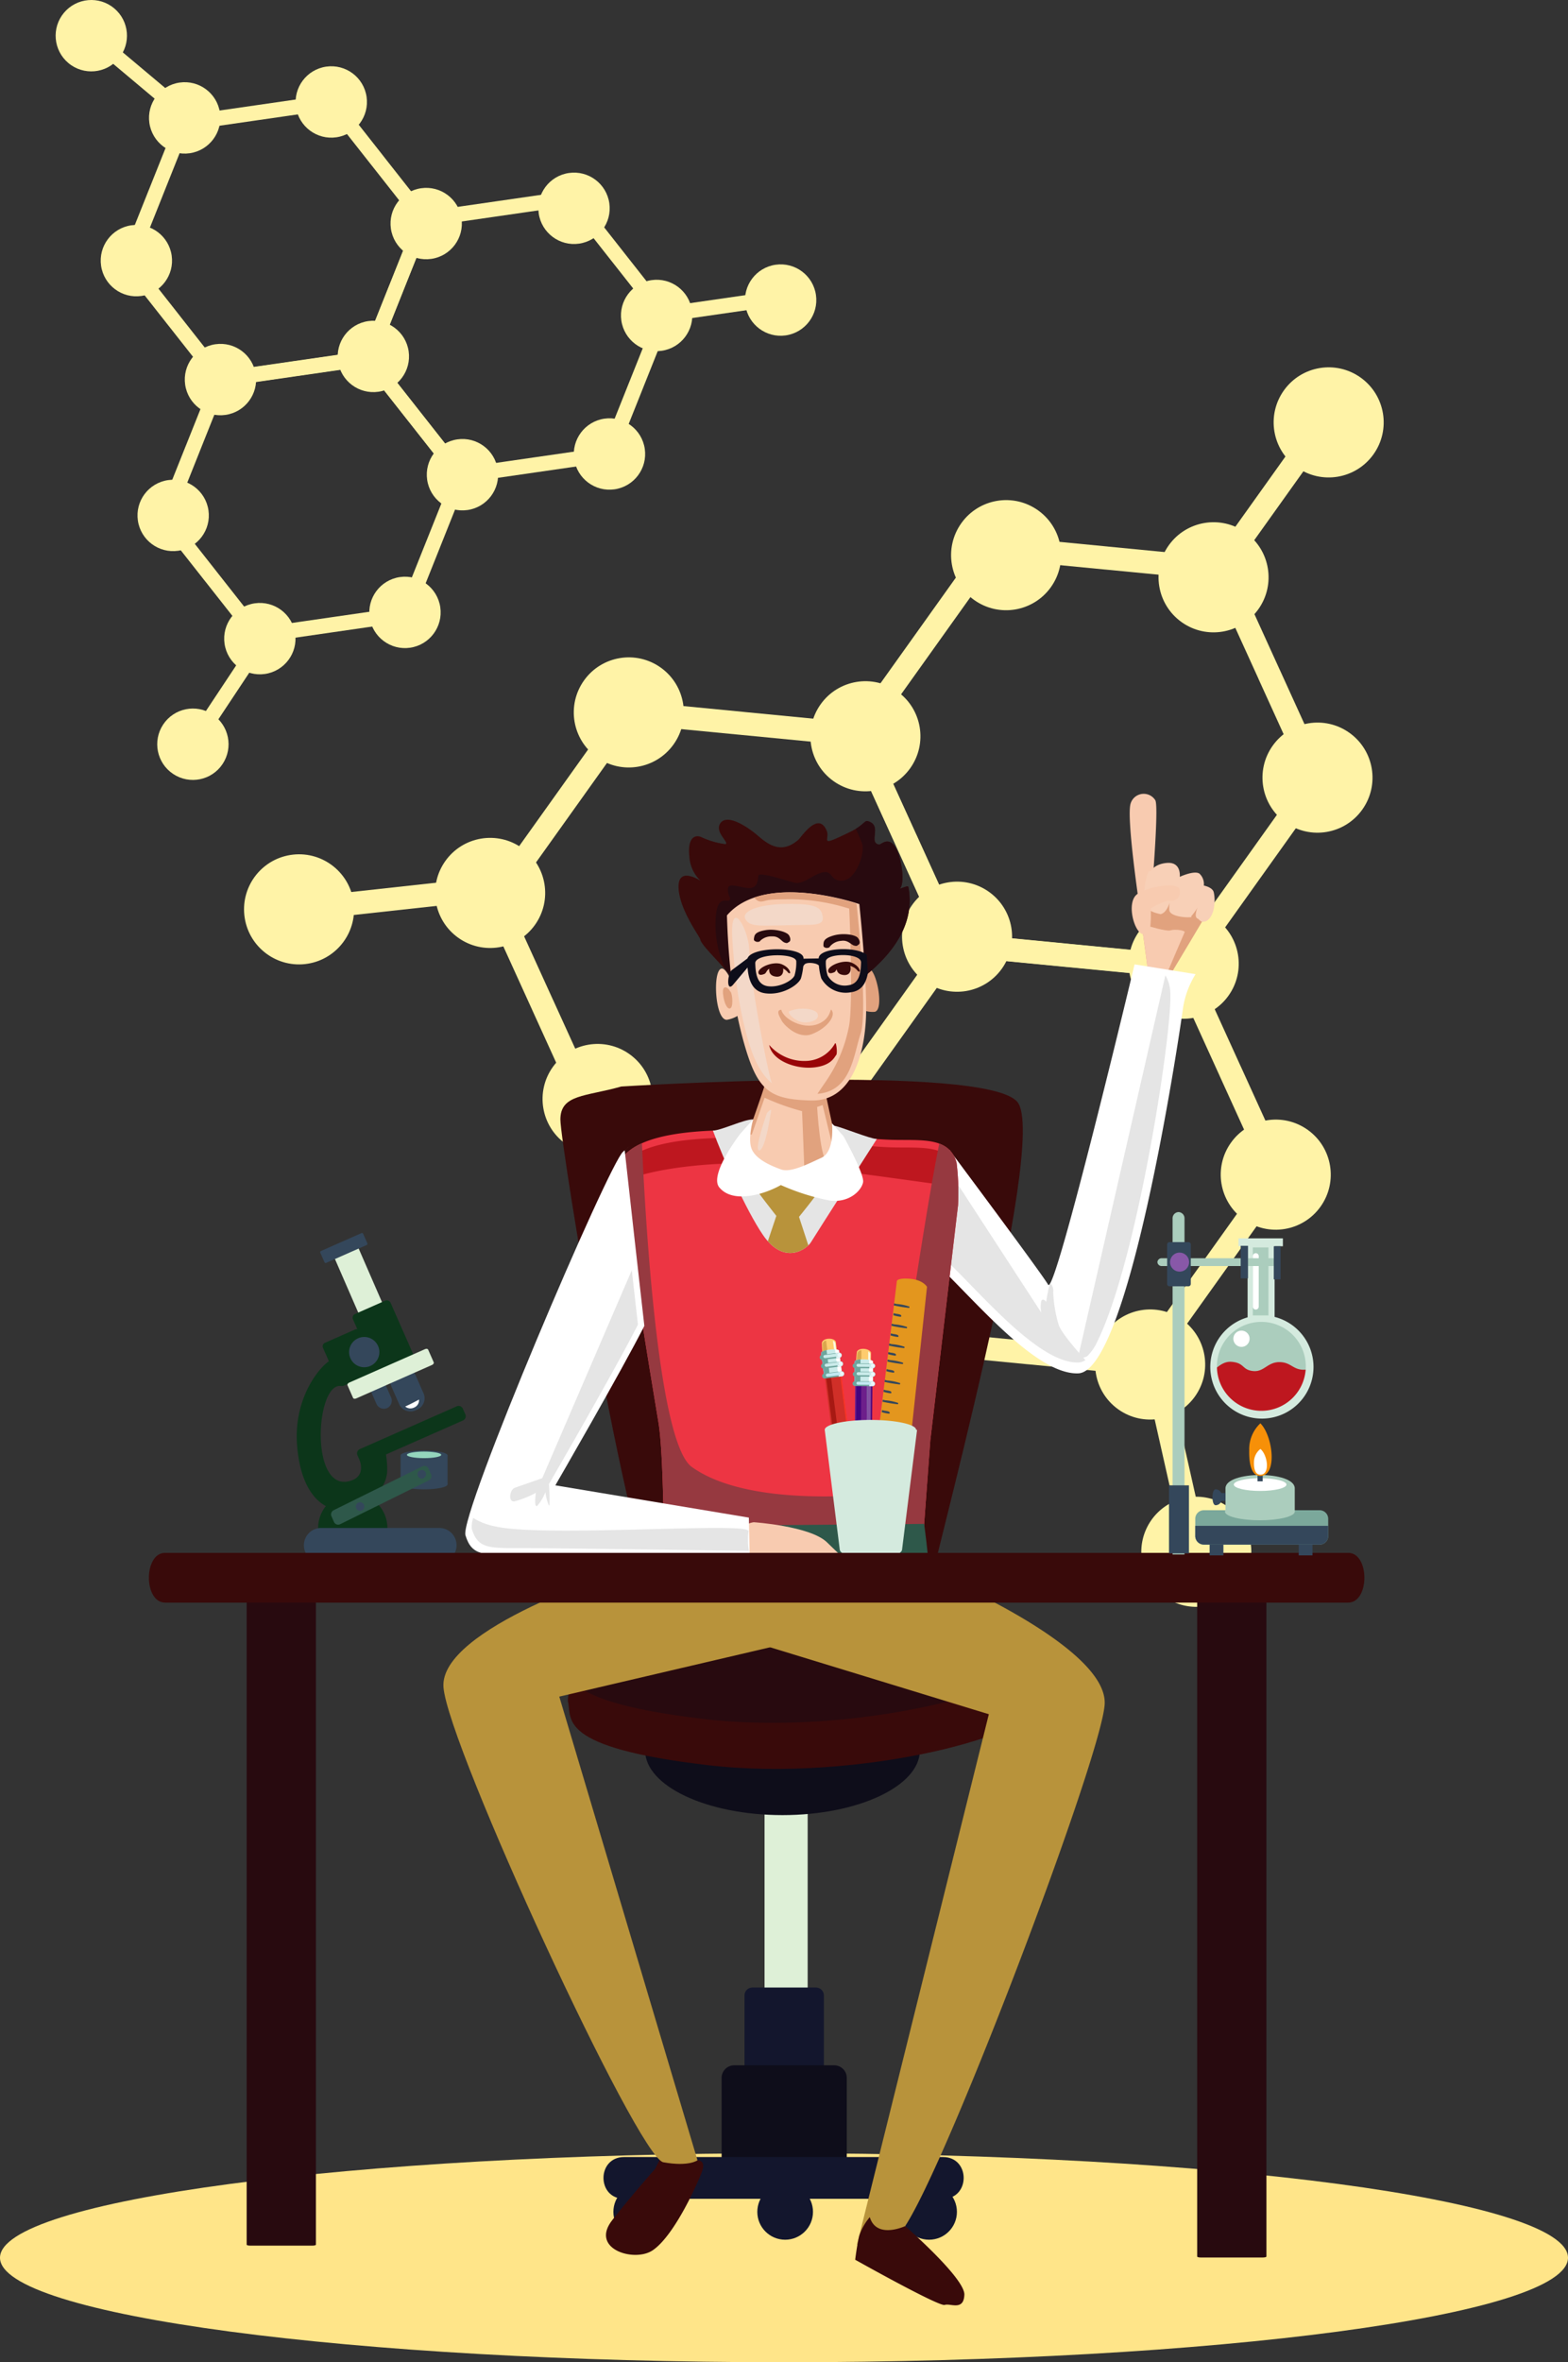 <svg xmlns="http://www.w3.org/2000/svg" viewBox="0 0 251.559 378.688"><rect x="0" y="0" width="251.559" height="378.688" fill="#333333" stroke="none"/><defs><style>.cls-1{fill:#ffe589;}.cls-1,.cls-10,.cls-11,.cls-12,.cls-14,.cls-15,.cls-17,.cls-18,.cls-19,.cls-20,.cls-21,.cls-22,.cls-23,.cls-24,.cls-25,.cls-26,.cls-27,.cls-28,.cls-29,.cls-3,.cls-34,.cls-35,.cls-36,.cls-38,.cls-39,.cls-40,.cls-41,.cls-42,.cls-43,.cls-44,.cls-45,.cls-46,.cls-50,.cls-51,.cls-52,.cls-55,.cls-6,.cls-7,.cls-8{fill-rule:evenodd;}.cls-2{fill:#fff3a7;}.cls-13,.cls-3{fill:#def0d7;}.cls-4,.cls-6{fill:#34475b;}.cls-5,.cls-8{fill:#0c361a;}.cls-53,.cls-7{fill:#fff;}.cls-9{fill:#94d5bd;}.cls-10{fill:#2e584a;}.cls-11{fill:#e1a27e;}.cls-12{fill:#f8cbb0;}.cls-14,.cls-16{fill:#13162d;}.cls-15{fill:#0e0d1a;}.cls-17{fill:#390a0a;}.cls-18{fill:#280a0f;}.cls-19{fill:#e5e5e5;}.cls-20{fill:#ed3543;}.cls-21{fill:#be171f;}.cls-22{fill:#963940;}.cls-23{fill:#b8933b;}.cls-24{fill:#f3d8c8;}.cls-25{fill:#980608;}.cls-26{fill:#f8d0b7;}.cls-27{fill:#fecc6e;}.cls-28{fill:#dba64d;}.cls-29{fill:#fcf9e3;}.cls-30{fill:#6d1f8b;}.cls-31{fill:#44057e;}.cls-32{fill:#6ec5a7;}.cls-33{fill:#834fa3;}.cls-34{fill:#caebea;}.cls-35{fill:#6da59d;}.cls-36{fill:#80a4b1;}.cls-37{fill:#edf8fb;}.cls-38{fill:#e3f5f9;}.cls-39{fill:#c2e8f1;}.cls-40{fill:#fed990;}.cls-41{fill:#feedc5;}.cls-42{fill:#4a007d;}.cls-43{fill:#69228c;}.cls-44{fill:#5b218c;}.cls-45{fill:#e3961e;}.cls-46,.cls-48{fill:#d02f28;}.cls-47{fill:#a71913;}.cls-49{fill:#fc3426;}.cls-50{fill:#fa675e;}.cls-51{fill:#d4eade;}.cls-52{fill:#abcdbd;}.cls-54{fill:#7ba89b;}.cls-55{fill:#f79008;}.cls-56{fill:#8858a8;}</style></defs><title>Ресурс 1</title><g id="Слой_2" data-name="Слой 2"><g id="Слой_1-2" data-name="Слой 1"><path class="cls-1" d="M125.78,378.688c69.276,0,125.779-7.526,125.779-16.756,0-9.225-56.502-16.747-125.779-16.747S0,352.707,0,361.932C0,371.161,56.504,378.688,125.78,378.688Z"/><circle class="cls-2" cx="92.091" cy="33.395" r="5.722" transform="translate(-3.829 13.514) rotate(-8.223)"/><path class="cls-2" d="M107.63,51.011l-4.444,11.126.001.005L98.741,73.266l-.258.646-.686.099L85.939,75.725,74.082,77.439l-.683.099-.434-.552-7.41-9.409-.002.002L58.14,58.167,57.71,57.62l.258-.646,4.445-11.126.002.001,4.443-11.122.26-.651.683-.099L79.66,32.263l11.857-1.714.686-.099.431.546,7.413,9.413.001.004,7.413,9.413.427.542-.256.642Zm-6.675,10.236,4.188-10.481L98.16,41.899l-.002.002-6.982-8.865L80.004,34.65,68.83,36.264,64.645,46.739l.001.004L60.459,57.222l6.982,8.865.001.004,6.979,8.861,11.174-1.615,11.172-1.614,4.187-10.479Z"/><circle class="cls-2" cx="105.347" cy="50.57" r="5.722" transform="translate(-6.15 15.587) rotate(-8.223)"/><circle class="cls-2" cx="68.376" cy="35.839" r="5.722" transform="translate(-4.424 10.15) rotate(-8.225)"/><circle class="cls-2" cx="59.898" cy="57.138" r="5.722" transform="translate(-7.556 9.154) rotate(-8.223)"/><circle class="cls-2" cx="97.782" cy="72.778" r="5.722" transform="translate(-9.406 14.738) rotate(-8.225)"/><circle class="cls-2" cx="74.193" cy="76.097" r="5.722" transform="translate(-10.12 11.393) rotate(-8.222)"/><rect class="cls-2" x="105.255" y="48.08" width="17.965" height="2.412" transform="matrix(0.99, -0.143, 0.143, 0.99, -5.874, 16.845)"/><circle class="cls-2" cx="125.243" cy="48.102" r="5.722" transform="translate(-5.592 18.406) rotate(-8.222)"/><circle class="cls-2" cx="53.149" cy="16.345" r="5.722" transform="translate(-1.791 7.77) rotate(-8.223)"/><path class="cls-2" d="M69.09,35.613,64.645,46.739l.001.004L60.201,57.868l-.258.647-.685.099L47.399,60.328,35.541,62.041l-.683.099-.434-.551-7.41-9.409-.002.001L19.6,42.769l-.431-.547.259-.646L23.872,30.45l.002.001,4.444-11.122.26-.651.683-.099,11.857-1.713,11.858-1.713.685-.099.431.547,7.413,9.412,0,.005,7.413,9.412.427.542-.256.642ZM62.415,45.849l4.187-10.48-6.983-8.867-.002.002-6.982-8.865L41.463,19.252,30.289,20.867,26.105,31.341l0,.005-4.186,10.479L28.9,50.69l0,.005,6.979,8.861,11.175-1.615,11.172-1.614,4.187-10.479Z"/><circle class="cls-2" cx="29.627" cy="18.901" r="5.722" transform="translate(-2.398 4.431) rotate(-8.222)"/><circle class="cls-2" cx="21.879" cy="41.781" r="5.722" transform="translate(-5.75 3.558) rotate(-8.222)"/><circle class="cls-2" cx="35.369" cy="60.848" r="5.722" transform="translate(-8.339 5.684) rotate(-8.222)"/><circle class="cls-2" cx="64.973" cy="98.172" r="5.723" transform="translate(-13.375 10.304) rotate(-8.224)"/><path class="cls-2" d="M72.532,76.405l-6.982-8.866-.002.002-6.982-8.866L47.394,60.289,36.219,61.904,32.034,72.378l.001.004-4.186,10.48L34.83,91.727l.001.004,6.979,8.861,11.174-1.615,11.172-1.614,4.187-10.479.002.002,4.187-10.481ZM67.436,66.054l7.413,9.412.427.543L75.02,76.65,70.575,87.776l.001.005L66.13,98.906l-.258.646-.685.099-11.857,1.713L41.471,103.079l-.683.099-.434-.551-7.411-9.409-.002.001-7.413-9.412-.431-.547.258-.646,4.445-11.126.002.001,4.443-11.122.26-.651.683-.099,11.857-1.713,11.858-1.714.685-.099.431.546,7.413,9.413Z"/><circle class="cls-2" cx="41.689" cy="102.379" r="5.722" transform="translate(-14.213 7.014) rotate(-8.222)"/><circle class="cls-2" cx="27.781" cy="82.629" r="5.722" transform="translate(-11.531 4.822) rotate(-8.222)"/><circle class="cls-2" cx="14.648" cy="5.722" r="5.722" transform="translate(0.849 13.264) rotate(-49.996)"/><rect class="cls-2" x="20.327" y="2.514" width="2.402" height="17.965" transform="translate(-1.117 20.597) rotate(-49.997)"/><circle class="cls-2" cx="30.946" cy="119.307" r="5.722" transform="translate(-85.586 79.157) rotate(-56.448)"/><rect class="cls-2" x="26.928" y="110.62" width="17.965" height="2.402" transform="matrix(0.553, -0.833, 0.833, 0.553, -77.126, 79.943)"/><circle class="cls-2" cx="161.414" cy="88.996" r="8.827" transform="translate(-4.809 168.651) rotate(-54.474)"/><path class="cls-2" d="M197.618,90.469l7.657,16.82.006.004,7.656,16.82.445.977-.621.87-10.738,15.041-10.738,15.04-.619.866-1.077-.104-18.388-1.778-.001.003L152.806,153.25l-1.069-.103-.445-.978-7.657-16.82.003-.001-7.654-16.814-.449-.985.619-.866,10.738-15.04,10.738-15.041.621-.87,1.069.103,18.395,1.779.006.004,18.394,1.779,1.061.103.441.969Zm4.287,18.355L194.691,92.98l-17.328-1.676v.004l-17.326-1.676L149.92,103.803l-10.12,14.174,7.208,15.835.006.004,7.211,15.842,17.326,1.676.006.004,17.317,1.675,10.119-14.174,10.117-14.171-7.211-15.842Z"/><circle class="cls-2" cx="194.692" cy="92.544" r="8.827" transform="translate(6.249 197.227) rotate(-54.476)"/><circle class="cls-2" cx="138.843" cy="118.03" r="8.826" transform="translate(-37.892 162.452) rotate(-54.477)"/><circle class="cls-2" cx="153.534" cy="150.194" r="8.826" transform="matrix(0.581, -0.814, 0.814, 0.581, -57.915, 187.876)"/><circle class="cls-2" cx="211.369" cy="124.661" r="8.826" transform="translate(-12.905 224.252) rotate(-54.475)"/><circle class="cls-2" cx="189.907" cy="154.486" r="8.826" transform="translate(-46.17 219.28) rotate(-54.475)"/><rect class="cls-2" x="188.887" y="79.408" width="27.711" height="3.72" transform="translate(18.798 199.053) rotate(-54.476)"/><circle class="cls-2" cx="213.162" cy="67.74" r="8.826" transform="matrix(0.581, -0.814, 0.814, 0.581, 34.175, 201.869)"/><circle class="cls-2" cx="100.88" cy="114.205" r="8.826" transform="translate(-50.684 129.949) rotate(-54.475)"/><path class="cls-2" d="M139.353,116.993l7.657,16.819.006.004,7.656,16.82.445.978-.621.87-10.738,15.04-10.738,15.04-.619.867-1.077-.104-18.388-1.778-.001.004-18.395-1.779-1.069-.103-.445-.977-7.656-16.82.003-.001L77.72,145.057l-.448-.985.618-.866,10.738-15.041,10.738-15.04.621-.87,1.069.103,18.395,1.779.006.004,18.395,1.779,1.061.102.441.97Zm4.286,18.355-7.212-15.844-17.328-1.676v.003l-17.326-1.675L91.655,130.327,81.536,144.5l7.208,15.835.006.004,7.212,15.842,17.326,1.676.006.004,17.317,1.675L140.73,165.363l10.117-14.171-7.212-15.843Z"/><circle class="cls-2" cx="78.639" cy="143.142" r="8.826" transform="translate(-83.553 123.971) rotate(-54.475)"/><circle class="cls-2" cx="95.871" cy="176.179" r="8.826" transform="translate(-103.222 151.84) rotate(-54.477)"/><circle class="cls-2" cx="131.506" cy="181.484" r="8.826" transform="translate(-92.61 183.06) rotate(-54.475)"/><circle class="cls-2" cx="204.672" cy="188.306" r="8.827" transform="translate(-67.508 245.47) rotate(-54.476)"/><path class="cls-2" d="M188.48,156.666,171.151,154.99v.003l-17.326-1.675-10.117,14.171L133.589,181.663l7.208,15.835.006.004,7.212,15.843,17.326,1.675.006.004,17.317,1.675,10.119-14.174L202.9,188.354l-7.212-15.842.003-.002-7.212-15.844Zm-16.97-5.362,18.395,1.779,1.061.102.441.969,7.657,16.82.006.004,7.657,16.82.445.978-.621.87-10.738,15.04-10.738,15.04-.619.867-1.077-.104-18.388-1.778-.001.004-18.395-1.779-1.069-.103-.445-.977-7.657-16.82.003-.001L129.773,182.22l-.449-.985.619-.867,10.738-15.04,10.738-15.04.621-.87,1.069.103,18.395,1.779Z"/><circle class="cls-2" cx="184.526" cy="218.738" r="8.826" transform="translate(-100.717 241.82) rotate(-54.475)"/><circle class="cls-2" cx="147.684" cy="213.17" r="8.827" transform="translate(-111.62 209.507) rotate(-54.476)"/><circle class="cls-2" cx="47.977" cy="145.777" r="8.826" transform="translate(-15.582 6.088) rotate(-6.249)"/><rect class="cls-2" x="47.895" y="142.416" width="27.711" height="3.704" transform="translate(-15.341 7.581) rotate(-6.251)"/><circle class="cls-2" cx="191.93" cy="248.764" r="8.826" transform="translate(-49.994 48.281) rotate(-12.7)"/><rect class="cls-2" x="187.031" y="221.392" width="3.705" height="27.711" transform="translate(-47.098 47.282) rotate(-12.7)"/><path class="cls-3" d="M56.843,199.591l-3.046,1.344a.417.417,0,0,0-.212.549l3.867,8.882a.417.417,0,0,0,.549.213l3.046-1.344a.418.418,0,0,0,.212-.549l-3.867-8.882A.417.417,0,0,0,56.843,199.591Z"/><path class="cls-4" d="M51.611,199.025H58.71a.208.208,0,0,1,.208.208v1.665a.208.208,0,0,1-.208.208H51.611a.208.208,0,0,1-.208-.208v-1.664a.208.208,0,0,1,.208-.208Z" transform="translate(-76.067 39.291) rotate(-23.808)"/><path class="cls-5" d="M58.843,209.136h5.272a.659.659,0,0,1,.659.659v9.086a.659.659,0,0,1-.659.659H58.843a.659.659,0,0,1-.659-.659v-9.087a.659.659,0,0,1,.659-.659Z" transform="translate(-81.272 43.041) rotate(-23.802)"/><path class="cls-6" d="M63.943,219.578h0a2.007,2.007,0,0,0-1.22,2.533l1.375,3.116a2.007,2.007,0,0,0,2.693.806h0a2.007,2.007,0,0,0,1.22-2.533l-1.375-3.116A2.006,2.006,0,0,0,63.943,219.578Z"/><path class="cls-7" d="M65.009,225.474a1.304,1.304,0,0,0,1.407.176h0a1.273,1.273,0,0,0,.809-1.289C66.566,224.717,65.687,225.177,65.009,225.474Z"/><path class="cls-6" d="M59.998,220.975h0a1.32,1.32,0,0,0-.632,1.75l1.014,2.298a1.32,1.32,0,0,0,1.718.712h0a1.32,1.32,0,0,0,.632-1.75l-1.014-2.298A1.32,1.32,0,0,0,59.998,220.975Z"/><path class="cls-5" d="M57.506,228.767H74.497a.744.744,0,0,1,.744.744v.992a.744.744,0,0,1-.744.744H57.506a.744.744,0,0,1-.744-.744v-.992A.744.744,0,0,1,57.506,228.767Z" transform="translate(-87.225 46.211) rotate(-23.806)"/><rect class="cls-4" x="64.266" y="233.305" width="7.539" height="4.655"/><ellipse class="cls-4" cx="68.036" cy="233.316" rx="3.769" ry="0.793"/><ellipse class="cls-4" cx="68.036" cy="237.959" rx="3.769" ry="0.793"/><path class="cls-8" d="M56.946,213.139l-4.778,2.108a.618.618,0,0,0-.366.787l2.571,5.828a.618.618,0,0,0,.829.26l4.778-2.107a.618.618,0,0,0,.366-.787l-2.571-5.828A.618.618,0,0,0,56.946,213.139Z"/><circle class="cls-4" cx="58.436" cy="216.753" r="2.428" transform="translate(-82.513 42.025) rotate(-23.804)"/><ellipse class="cls-9" cx="68.036" cy="233.224" rx="2.755" ry="0.527"/><path class="cls-8" d="M57.354,233.183c.279.632,1.525,3.234-.905,4.127-6.883,2.528-5.87-16.016-1.637-15.103-.204-.463-.523-4.71-1.812-4.115s-5.978,5.623-5.333,13.657,4.365,10.217,6.844,10.316c3.362.134,7.441-2.667,7.603-6.199a15.039,15.039,0,0,0-.405-3.792Z"/><path class="cls-8" d="M56.594,250.496a5.554,5.554,0,1,0-5.555-5.554A5.566,5.566,0,0,0,56.594,250.496Z"/><path class="cls-6" d="M70.475,244.942H51.529a2.785,2.785,0,0,0-2.777,2.777h0a2.785,2.785,0,0,0,2.777,2.778H70.475A2.786,2.786,0,0,0,73.252,247.72h0A2.786,2.786,0,0,0,70.475,244.942Z"/><path class="cls-10" d="M67.776,235.06l-14.221,7.023a.758.758,0,0,0-.38.981l.4.907a.736.736,0,0,0,.981.38l14.221-7.024a.758.758,0,0,0,.38-.981l-.4-.907A.735.735,0,0,0,67.776,235.06Z"/><circle class="cls-4" cx="57.769" cy="241.511" r="0.688"/><path class="cls-3" d="M68.199,216.272l-12.184,5.375c-.208.092-.329.281-.267.421l.895,2.031c.061.14.282.179.491.086l12.184-5.375c.208-.092.328-.281.267-.421l-.896-2.031C68.628,216.22,68.407,216.18,68.199,216.272Z"/><circle class="cls-4" cx="67.665" cy="236.337" r="0.688"/><path class="cls-11" d="M184.126,155.363s-1.001-8.1-1.669-11.19,7.09-2.504,8.591-2.254,3.836,2.254,3.503,2.923-6.692,11.26-6.692,11.26S184.876,156.198,184.126,155.363Z"/><path class="cls-12" d="M184.126,155.363s-.473-3.825-.985-7.221c1.049.324,4.012,1.203,4.62,1.005.741-.241,2.444,0,2.292.306-.088.176-1.593,3.692-2.854,6.647C186.275,156.075,184.652,155.948,184.126,155.363Z"/><path class="cls-11" d="M138.205,158.895c.103-.148.276-3.439,1.09-3.586,1.259-.228,2.641,6.525,1.053,6.894a4.143,4.143,0,0,1-2.005-.323A23.876,23.876,0,0,1,138.205,158.895Z"/><rect class="cls-13" x="122.658" y="288.657" width="6.917" height="49.637"/><path class="cls-14" d="M120.717,318.616h10.187a1.276,1.276,0,0,1,1.274,1.272v29.895H119.444V319.888A1.277,1.277,0,0,1,120.717,318.616Z"/><path class="cls-15" d="M117.777,331.088h16.066a2.013,2.013,0,0,1,2.008,2.008v17.238H115.769V333.096A2.014,2.014,0,0,1,117.777,331.088Z"/><path class="cls-14" d="M100.132,345.791H151.29c4.418,0,4.418,6.693,0,6.693H100.132C95.714,352.485,95.714,345.791,100.132,345.791Z"/><circle class="cls-16" cx="102.874" cy="354.579" r="4.466"/><circle class="cls-16" cx="125.964" cy="354.579" r="4.466"/><circle class="cls-16" cx="149.055" cy="354.579" r="4.466"/><path class="cls-15" d="M125.537,290.976c12.139,0,22.041-4.661,22.041-10.375s-9.901-10.374-22.041-10.374-22.04,4.66-22.04,10.374S113.397,290.976,125.537,290.976Z"/><path class="cls-17" d="M103.937,237.392s-13.465,32.62-12.816,35.397-1.83,7.323,22.378,10.172,53.706-4.922,53.706-10.414-10.382-19.383-10.382-19.383Z"/><path class="cls-18" d="M103.937,237.635s-9.328,22.599-12.081,31.777c1.784,2.168,6.734,4.468,21.152,6.164,21.284,2.504,46.651-3.199,52.471-8.347a102.308,102.308,0,0,0-8.658-13.822Z"/><path class="cls-17" d="M99.678,174.176c-5.7,1.628-9.772,1.221-9.772,5.293s11.539,74.894,16.832,79.293,29.255,1.813,29.255,1.813,12.622-1.302,12.622-3.664,19.873-74.184,14.581-80.292S99.678,174.176,99.678,174.176Z"/><path class="cls-12" d="M118.093,159.065c-.162-.14-1.324-3.861-2.3-3.791-1.51.107-1.115,8.252.813,8.21a4.901,4.901,0,0,0,2.204-.958A28.291,28.291,0,0,0,118.093,159.065Z"/><path class="cls-11" d="M117.111,158.902c-.208-.559-1.277-1.233-1.115.418s.813,2.699,1.254,2.257S117.46,158.972,117.111,158.902Z"/><path class="cls-17" d="M117.339,156.809c-.932-1.743-4.847-5.176-4.997-6.218-.066-.46-3.345-4.726-3.481-8.278s3.526-1.122,3.526-1.122a5.787,5.787,0,0,1-1.792-3.972,6.217,6.217,0,0,1,.009-1.675c.241-1.461,1.168-1.773,2.104-1.26a13.19,13.19,0,0,0,3.689,1.041c.622-.269-1.671-1.841-.906-3.227,1.006-1.82,4.377.405,5.982,1.772s3.778,3.224,6.614.748c.464-.404,3.216-4.7,4.556-1.414.579,1.419-1.552,2.747,3.886.087,1.915-.936,2.19-1.79,2.665-1.662,2.479.67.002,3.439,1.839,3.769.235.042.996-.839,1.888-.343,1.617.9,2.36,6.372,1.491,7.336-.253.28,1.246-.541,1.311-.204,1.22,6.194-2.985,11.15-7.205,14.462C138.522,156.649,131.475,163.704,117.339,156.809Z"/><path class="cls-18" d="M117.339,156.809a7.616,7.616,0,0,0-.797-1.135,16.57,16.57,0,0,1-1.745-7.902c.102-4.587,1.859-3.058,2.215-3.466s-.204-.484-.229-1.682,1.375-.484,3.106-.28,1.654-1.274,1.782-1.962,4.378.764,5.804,1.121,3.055-1.427,4.634-1.682,1.12,1.631,3.208,1.325,3.361-4.282,3.055-5.708a21.987,21.987,0,0,0-1.087-2.556c1.247-.758,1.507-1.36,1.911-1.251,2.479.67.002,3.439,1.839,3.769.235.042.996-.839,1.888-.343,1.617.899,2.36,6.372,1.491,7.335-.253.28,1.245-.54,1.311-.204,1.22,6.194-2.985,11.15-7.205,14.462a12.492,12.492,0,0,1-5.95,2.818c-3.867-.248-8.177-.584-11.213-.993A34.522,34.522,0,0,1,117.339,156.809Z"/><path class="cls-7" d="M145.806,199.488c4.446.646,18.401,21.015,27.189,20.672,8.034-.313,15.929-52.187,16.822-58.702a14.392,14.392,0,0,1,1.994-5.293l-9.79-1.57s-12.722,53.309-13.861,51.357-15.843-21.619-15.843-21.619S145.48,197.862,145.806,199.488Z"/><path class="cls-19" d="M176.033,215.079c6.53-13.156,12.245-50.838,11.705-56.241a5.587,5.587,0,0,0-.776-2.48l-13.98,61.126a1.46,1.46,0,0,0,1.459-.094A7.568,7.568,0,0,0,176.033,215.079Z"/><path class="cls-19" d="M147.452,198.945c4.188.609,17.331,19.794,25.608,19.471a2.162,2.162,0,0,0,1.077-.373c-1.306-1.483-3.725-4.197-4.265-5.59a20.997,20.997,0,0,1-.902-5.266,1.869,1.869,0,0,0-.319-1.323c-.058.04-.102.034-.136-.024-.28.137-.672,2.859-.672,2.859s-.551-.72-.791-.12a4.478,4.478,0,0,0,.015,1.857l-13.218-20.299s-1.859,1.402-4.542,3.506C148.196,196.154,147.335,198.361,147.452,198.945Z"/><path class="cls-17" d="M106.549,344.007c.204.611-1.583,3.914-1.425,3.67.123-.19-4.568,5.193-6.948,8.296-3.527,4.598,3.648,6.756,6.558,4.755,3.588-2.467,7.32-11.057,7.876-12.569.712-1.936-.71-1.849-.71-1.849A14.186,14.186,0,0,0,106.549,344.007Z"/><path class="cls-20" d="M106.624,250.237l41.166.476,1.461-19.806,4.447-37.687a39.167,39.167,0,0,0-.225-6.782c-1.139-4.224-5.583-3.603-10.27-3.712-8.515-.198-36.432-4.599-42.981,2.416-1.454,1.558,2.829,27.243,5.414,42.873C106.534,233.441,106.449,248.668,106.624,250.237Z"/><path class="cls-21" d="M153.707,190.283a16.963,16.963,0,0,0-.233-2.635c-1.139-4.224-5.583-3.603-10.27-3.712-8.515-.198-36.432-4.599-42.981,2.416-.269.288-.341,1.405-.264,3.129,3.878-2.12,16.357-3.943,29.022-2.46C138.833,188.172,148.75,189.643,153.707,190.283Z"/><path class="cls-22" d="M106.624,250.237l41.166.476,1.461-19.806,4.447-37.687a39.117,39.117,0,0,0-.225-6.782,4.251,4.251,0,0,0-2.782-3.108c-2.593,12.605-7.668,48.309-8.094,50.786-.509,2.957-1.307,5.516-7.41,5.719s-17.698,0-24.208-4.679c-5.446-3.915-7.475-40.145-7.992-51.881a8.482,8.482,0,0,0-2.765,1.866c-1.454,1.557,2.829,27.243,5.414,42.873C106.534,233.441,106.449,248.668,106.624,250.237Z"/><path class="cls-19" d="M140.671,182.596c-1.232-.085-5.477-1.862-6.853-2.141-4.495-.911-6.832-.952-12.991-1.009-1.489-.014-5.026,1.744-6.453,1.8,1.716,4.654,5.338,12.771,7.996,16.682,3.459,5.085,7.12,2.237,7.73,1.22S140.658,182.617,140.671,182.596Z"/><path class="cls-23" d="M123.186,198.979c2.722,3.062,5.413,1.713,6.501.665l-1.498-4.573s3.412-4.179,3.31-4.434-8.3-2.396-10.642-.714c.102.459,3.694,4.991,3.694,4.991Z"/><path class="cls-11" d="M135.321,182.141l-1.404-.033-2.254-10.425-8.225-.082s-.896,2.853-1.222,3.832c-.207.622-1.378,3.983-2.205,6.352l-1.14-.026c-.002.064-.002.128-.002.192a8.236,8.236,0,0,0,.306,2.225l0,.002.002.001a8.227,8.227,0,0,0,16.145-2.037Z"/><path class="cls-12" d="M131.092,177.451s.504,8.862,1.742,8.861,1.37-.303,1.162-.954-2.021-8.21-2.021-8.21Z"/><path class="cls-12" d="M122.671,175.971c-.395,1.15-1.351,3.889-2.055,5.907l-1.139-.026c-.002.064-.003.128-.003.192a8.252,8.252,0,0,0,.306,2.226l-.002.001.003,0a8.23,8.23,0,0,0,7.92,5.999,8.318,8.318,0,0,0,1.408-.121c-.04-2.83-.433-12.024-.433-12.024A36.534,36.534,0,0,1,122.671,175.971Z"/><path class="cls-7" d="M118.76,181.755s-5.048,6.528-3.365,8.588c2.216,2.712,7.361,1.066,9.879-.37a36.295,36.295,0,0,0,7.891,2.492c3.117.374,5.05-1.623,5.299-2.934s-3.143-7.391-3.143-7.391l-1.845-2.072s.499,4.532-1.683,5.53-4.926,2.434-6.484,1.873-3.928-1.56-4.675-3.184.195-4.844.195-4.844Z"/><path class="cls-12" d="M116.624,146.746c.104,3.295.313,6.69.716,10.06a67.363,67.363,0,0,0,1.882,9.903c2.22,8.031,4.01,9.528,10.878,9.709,7.253.19,8.839-8.943,8.862-14.525.028-6.552-1.1-16.957-1.1-16.957S122.711,139.653,116.624,146.746Z"/><path class="cls-11" d="M123.493,144.255c.54-.057,1.522-.088,3.574-.098a32.079,32.079,0,0,1,9.178,1.504s.72,15.678-.09,19.103a23.243,23.243,0,0,1-3.331,8.109c-.117.179-.241.364-.37.552-.419.616-.884,1.274-1.304,1.921,5.418-.416,5.769-6.181,6.926-9.665,1.202-3.615-.663-20.807-.663-20.807s-7.627-2.659-14.093-1.568a14.264,14.264,0,0,0-2.313.583C121.893,144.983,122.476,144.361,123.493,144.255Z"/><path class="cls-24" d="M117.487,150.419c.118,2.03.289,4.08.533,6.12a65.096,65.096,0,0,0,1.823,9.592c1.056,3.816,2.312,6.152,4.029,7.543-.401-.38-3.527-16.041-3.661-21.307C120.123,148.923,117.093,143.636,117.487,150.419Z"/><path class="cls-11" d="M125.34,161.868c.325,1.441,3.443,3.236,5.872,2.299s1.837-3.032,2.306-2.066-.976,2.791-3.252,3.674-4.554-1.534-4.879-2.186c-.076-.152-.17-.323-.257-.496C124.843,162.528,124.628,161.939,125.34,161.868Z"/><path class="cls-15" d="M117.351,155.559l2.571-1.918c.693-1.967,8.985-1.925,8.987-.033a10.334,10.334,0,0,1-.415,3.246c-.489,1.127-3.056,2.735-5.717,2.378-2.156-.29-2.687-2.233-2.846-4.128l-2.31,2.742c-1.053,1.25-.961-1.464-.27-2.286Zm3.818-1.138c.052,1.519.221,3.434,2.033,3.678,1.862.25,3.916-.913,4.258-1.701a7.26,7.26,0,0,0,.291-2.272C127.75,152.732,121.115,152.8,121.169,154.421Z"/><path class="cls-15" d="M139.055,153.081c-1.586-1.44-7.705-1.159-7.708.546a10.182,10.182,0,0,0,.41,3.204,4.481,4.481,0,0,0,4.802,2.227c1.727-.232,2.397-1.54,2.672-3.023l-.176-2.954Zm-.91,1.229c-.052,1.499-.217,3.388-2.006,3.629a3.136,3.136,0,0,1-3.361-1.559,7.094,7.094,0,0,1-.287-2.241C132.492,152.762,138.199,152.71,138.145,154.31Z"/><path class="cls-24" d="M128.999,148.27c-6.83.093-8.596.465-9.386-.884s2.138-2.372,6.086-2.465,5.809.186,6.18,1.535S131.972,148.316,128.999,148.27Z"/><path class="cls-24" d="M123.054,178.404s-2.161,6.071-1.254,6.024,1.695-4.931,1.765-5.512S124.076,177.311,123.054,178.404Z"/><path class="cls-23" d="M99.937,251.723s-29.54,9.27-28.788,18.77,31.184,75.391,35.271,76.134S111.9,346.31,111.9,346.31l-22.173-74.331,39.239-9.173.862-9.74S113.635,240.589,99.937,251.723Z"/><path class="cls-23" d="M149.175,251.945s28.796,11.87,28.044,21.37-29.326,84.308-33.413,85.051a50.855,50.855,0,0,0-6.316,1.486l21.152-85.051L120.146,263.028l-.863-9.74S135.477,240.81,149.175,251.945Z"/><path class="cls-10" d="M106.531,244.639l-1.739,5.598s44.062,1.116,44.128.291-.657-6.233-.657-6.233Z"/><path class="cls-12" d="M120.926,244.024s9.04.605,11.738,3.211l2.698,2.607s-20.272-.006-20.272-.38S118.083,244.39,120.926,244.024Z"/><path class="cls-7" d="M100.223,184.413c-.085.068,2.045-1.721-.255.208s-26.312,58.151-25.293,61.5,2.913,3.166,8.739,3.166,36.866.462,36.866.462l-.139-6.464-31.046-5.174s10.632-18.345,14.279-25.565C102.528,205.077,100.958,191.167,100.223,184.413Z"/><path class="cls-19" d="M75.912,243.331a4.499,4.499,0,0,0-.219,1.762c.994,3.265,2.839,3.085,8.517,3.085s35.931.45,35.931.45l-.001-.083a10.945,10.945,0,0,1-.066-3.067c.457-1.579-32.47,1.026-40.509-.762A10.27,10.27,0,0,1,75.912,243.331Z"/><path class="cls-19" d="M88.069,237.906s10.632-18.345,14.279-25.565c-.271-2.395-.618-5.452-.986-8.722L86.991,236.967s-3.513,1.223-4.378,1.529-1.12,2.293-.102,2.192a15.857,15.857,0,0,0,3.462-1.377s-.357,2.447.204,2.09A7.235,7.235,0,0,0,87.5,239.21a8.368,8.368,0,0,0,.561,2.141C88.315,241.555,88.069,237.906,88.069,237.906Z"/><path class="cls-24" d="M126.573,162.12c-.229.408,1.222,1.886,2.749,1.784s2.138-.765,1.833-1.427S128.683,161.278,126.573,162.12Z"/><path class="cls-15" d="M128.011,153.702l3.878-.067.092,1.582a5.083,5.083,0,0,0-.846-.611c-.451-.249-1.772-.405-2.099.046s-.753,1-.753,1Z"/><path class="cls-25" d="M123.403,167.509a7.445,7.445,0,0,0,6.263,2.548,5.497,5.497,0,0,0,4.277-2.752c.204-.51.458,1.579.204,1.835s-.736,1.716-3.666,1.988S123.861,170.007,123.403,167.509Z"/><path class="cls-18" d="M121.388,150.984c-.433-.153-.484-.255-.408-.663s.153-.917,1.757-1.198,3.513.255,3.844.816.23.968,0,1.07-.229.281-.738.077-.862-1.028-1.971-.973a2.559,2.559,0,0,0-1.924.718C121.897,151.035,121.388,150.984,121.388,150.984Z"/><path class="cls-18" d="M132.588,151.967c-.447-.104-.509-.2-.478-.614s.051-.929,1.615-1.383,3.52-.133,3.91.388.335.938.118,1.064-.197.304-.726.157-.969-.927-2.066-.75a2.556,2.556,0,0,0-1.833.925C133.099,151.962,132.588,151.967,132.588,151.967Z"/><path class="cls-17" d="M121.668,155.881c.044-.875,2.497-1.853,3.793-1.288s1.309,1.373,1.309,1.373-.116.155-.344-.059a2.236,2.236,0,0,0-1.764-.867c-1.862.047-1.528.894-2.038,1.096S121.714,156.375,121.668,155.881Z"/><path class="cls-17" d="M123.489,154.89s-.51,1.394.844,1.648,1.464-.969,1.228-1.573c-.107-.273-.526-.089-.927-.135C124.152,154.774,123.673,154.545,123.489,154.89Z"/><path class="cls-17" d="M132.856,155.622c.044-.875,2.497-1.854,3.794-1.289s1.308,1.373,1.308,1.373-.115.155-.343-.059a2.236,2.236,0,0,0-1.764-.867c-1.862.047-1.528.894-2.039,1.096S132.901,156.116,132.856,155.622Z"/><path class="cls-17" d="M134.313,154.63s-.51,1.395.844,1.648,1.464-.968,1.228-1.573c-.106-.274-.526-.089-.926-.135C134.976,154.516,134.497,154.286,134.313,154.63Z"/><path class="cls-12" d="M182.813,145.324s-2.138-14.271-1.425-16.514a2.196,2.196,0,0,1,3.971-.51c.611,1.223-.713,16.412-.713,16.412S182.764,144.988,182.813,145.324Z"/><path class="cls-26" d="M184.392,139.67c.157.354.47-1.147,2.824-1.337s2.059,2.229,2.059,2.229,2.333-1.083,3.16-.51a2.293,2.293,0,0,1,.7,1.911s1.401.255,1.591,1.083c.298,1.299.147,3.502-.898,4.397a1.257,1.257,0,0,1-.983.319c-.322-.078-.634-.56-.773-.518a.703.703,0,0,1-.23-.59,2.905,2.905,0,0,1,.298-1.177,9.765,9.765,0,0,1-1.012,1.387c-.125.138.177.066-.001.155-.84.123-3.448-.092-3.531-1.133a6.238,6.238,0,0,1,.038-1.174s-.411,1.589-1.424,1.835c-3.239-.639-2.718-2.259-2.603-3.826C183.741,140.891,184.287,139.433,184.392,139.67Z"/><path class="cls-12" d="M183.377,149.755c-1.426-.204-2.783-5.227-.856-6.467s6.129-1.864,6.677-.832a1.395,1.395,0,0,1-1.438,1.95c-.866-.204-3.152,1.23-3.152,1.23a17.819,17.819,0,0,1-.172,3.767C184.212,150.121,183.446,149.804,183.377,149.755Z"/><path class="cls-27" d="M139.707,219.66l.024-2.85c-.252-.66-1.944-.847-2.263-.102a18.601,18.601,0,0,0-.124,2.896Z"/><path class="cls-28" d="M138.195,216.473a.628.628,0,0,0-.638.432,18.604,18.604,0,0,0-.125,2.896l.735.018Z"/><path class="cls-29" d="M139.601,219.837l.024-2.85a.832.832,0,0,0-.326-.359l-.027,3.201Z"/><rect class="cls-30" x="126.823" y="229.154" width="23.297" height="2.699" transform="translate(-93.19 367.027) rotate(-89.517)"/><rect class="cls-31" x="126.074" y="230.086" width="23.297" height="0.785" transform="translate(-93.697 366.613) rotate(-89.606)"/><rect class="cls-32" x="127.648" y="230.227" width="23.297" height="0.527" transform="translate(-92.353 367.85) rotate(-89.52)"/><rect class="cls-33" x="127.686" y="230.189" width="23.297" height="0.603" transform="translate(-92.313 367.894) rotate(-89.521)"/><rect class="cls-31" x="128.846" y="231.076" width="21.758" height="0.189" transform="matrix(0.009, -1, 1, 0.009, -92.647, 368.887)"/><path class="cls-34" d="M139.864,222.204l.169-.353.029-3.551c.004-.482-2.939-.56-2.943.001l-.022,3.343a.661.661,0,0,0,.161.448c0-.029.002-.062.001-.093,0-.023,0-.043.001-.059.014-.255,2.522-.241,2.593.149C139.863,222.152,139.861,222.212,139.864,222.204Z"/><path class="cls-7" d="M139.864,222.204l.169-.353.029-3.551c.001-.147-.262-.257-.627-.322l-.033,3.879c.253.052.432.128.45.231C139.863,222.152,139.861,222.212,139.864,222.204Z"/><path class="cls-35" d="M138.058,217.922c-.517.04-.938.161-.939.378l-.022,3.343a.661.661,0,0,0,.161.448c0-.029.002-.062.001-.093,0-.023,0-.043.001-.059.005-.096.343-.154.766-.168Z"/><path class="cls-36" d="M137.27,218.101a.245.245,0,0,0-.152.199l-.022,3.343a.616.616,0,0,0,.142.416Z"/><ellipse class="cls-37" cx="139.649" cy="218.825" rx="0.209" ry="0.221" transform="translate(-80.086 357.038) rotate(-89.625)"/><path class="cls-35" d="M140.39,221.835h0a.401.401,0,0,1-.414.384l-2.792-.02a.399.399,0,0,1-.407-.39h0a.401.401,0,0,1,.414-.384l2.792.021A.399.399,0,0,1,140.39,221.835Z"/><path class="cls-38" d="M140.39,221.835h0a.401.401,0,0,1-.414.384l-.525-.004.017-.773.514.003A.4.4,0,0,1,140.39,221.835Z"/><path class="cls-39" d="M140.205,221.762h0a.249.249,0,0,1-.256.238l-2.3-.017a.249.249,0,0,1-.253-.241v0a.249.249,0,0,1,.257-.237l2.3.017A.248.248,0,0,1,140.205,221.762Z"/><ellipse class="cls-37" cx="139.964" cy="221.765" rx="0.243" ry="0.258" transform="translate(-82.852 360.05) rotate(-89.567)"/><path class="cls-27" d="M139.693,242.347c.001-.086.072-.399-.016-.345-.12.074-.005-.525-.347-.941-.133-.102-.288.762-.443,1-.12.184-.098-.234-.141-.499-.013-.078-.024-.151-.036-.205-.052-.239-.085-.653-.193-.54a4.266,4.266,0,0,0-.215.68c-.027.073-.18-.421-.214-.35-.149.314-.145,1.046-.304.83s-.189-.563-.4-.565a.964.964,0,0,0-.36.729c.009.303.724,2.935.878,3.374a9.064,9.064,0,0,0,.343.866c.134.286.329.278.408.038Z"/><path class="cls-40" d="M139.73,242.093c-.001-.048-.021-.11-.053-.091-.121.074-.097-.525-.347-.941-.133-.102-.288.763-.443,1-.024.037-.043.05-.057.044v.001c-.076.933-.433,3.17-.361,3.326s.259.058.259.058l1.001-3.349Z"/><path class="cls-28" d="M137.91,241.896a3.182,3.182,0,0,0-.473-.476,1.036,1.036,0,0,0-.285.852c.236,1.037.511,2.493.71,3.058.024.067.086.314.107.372.073-.119.173-.258.173-.258C137.99,244.462,137.989,242.699,137.91,241.896Z"/><path class="cls-41" d="M139.242,242.091a26.787,26.787,0,0,0-.503,3.356c.107-.091.832-3.182.832-3.182A.394.394,0,0,0,139.242,242.091Z"/><path class="cls-42" d="M139.033,244.897c-.395-.22-1.366-.14-1.306.026.041.114.282,1.015.43,1.792.026.134.044.264.073.383.027.116.235.111.293-.035Z"/><path class="cls-43" d="M138.28,244.814c-.19.025-.316.074-.28.133.054.087.086.85.233,1.627.026.134.044.264.072.383a.098.098,0,0,0,.008.021l.025.031c.031.026.04.024.087.013-.006-.035-.139-2.164-.135-2.207Z"/><path class="cls-44" d="M138.457,244.917c-.004.271.002,1.787-.033,2.133,0,0,.046-.015.057-.047.002-.005.335-1.629.402-1.994C138.915,244.838,138.458,244.87,138.457,244.917Z"/><path class="cls-7" d="M138.757,245.012a5.85,5.85,0,0,0-.334,2.039,14.569,14.569,0,0,0,.459-2.041Z"/><path class="cls-35" d="M140.422,220.306h0a.4.4,0,0,1-.413.384l-2.792-.02a.4.4,0,0,1-.408-.39h0a.401.401,0,0,1,.414-.384l2.792.02A.399.399,0,0,1,140.422,220.306Z"/><path class="cls-38" d="M140.422,220.306h0a.4.4,0,0,1-.413.384l-.525-.004.017-.773.514.003A.399.399,0,0,1,140.422,220.306Z"/><path class="cls-34" d="M140.237,220.232h0a.248.248,0,0,1-.256.238l-2.3-.017a.248.248,0,0,1-.253-.242h0a.249.249,0,0,1,.256-.238l2.301.017A.247.247,0,0,1,140.237,220.232Z"/><ellipse class="cls-37" cx="139.977" cy="220.245" rx="0.243" ry="0.258" transform="translate(-81.319 358.554) rotate(-89.567)"/><path class="cls-35" d="M140.403,218.966h0a.402.402,0,0,1-.414.384l-2.792-.021a.401.401,0,0,1-.408-.39h0a.401.401,0,0,1,.414-.384l2.792.02A.401.401,0,0,1,140.403,218.966Z"/><path class="cls-38" d="M140.403,218.966h0a.402.402,0,0,1-.414.384l-.525-.004.018-.773.514.004A.401.401,0,0,1,140.403,218.966Z"/><path class="cls-34" d="M140.218,218.892h0a.249.249,0,0,1-.256.238l-2.3-.018a.247.247,0,0,1-.252-.241h0a.248.248,0,0,1,.256-.238l2.301.017A.247.247,0,0,1,140.218,218.892Z"/><ellipse class="cls-37" cx="139.962" cy="218.896" rx="0.243" ry="0.258" transform="translate(-79.986 357.2) rotate(-89.567)"/><path class="cls-45" d="M140.19,235.539c.307-2.147,3.682-30.059,3.682-30.059s-.205-.644,2.016-.491,2.833,1.302,2.833,1.302L145.01,240.77S140.19,245.661,140.19,235.539Z"/><path class="cls-27" d="M134.459,218.015l-.378-2.959c-.34-.651-2.019-.62-2.226.195a20.683,20.683,0,0,0,.288,3.02Z"/><path class="cls-28" d="M132.532,214.91a.625.625,0,0,0-.562.532,20.738,20.738,0,0,0,.288,3.02l.72-.08Z"/><path class="cls-29" d="M134.38,218.212l-.379-2.959a.862.862,0,0,0-.369-.329l.426,3.324Z"/><polygon class="cls-46" points="134.554 217.162 137.635 241.245 135.012 241.689 131.914 217.5 134.554 217.162"/><rect class="cls-47" x="133.661" y="217.307" width="0.775" height="24.386" transform="translate(-28.113 18.922) rotate(-7.31)"/><rect class="cls-48" x="135.328" y="217.109" width="0.52" height="24.386" transform="translate(-28.03 19.081) rotate(-7.298)"/><rect class="cls-49" x="136.009" y="218.562" width="0.186" height="22.776" transform="translate(-28.048 19.105) rotate(-7.282)"/><path class="cls-34" d="M134.972,220.633l.115-.389-.472-3.687c-.064-.501-2.951-.19-2.877.392l.45,3.47a.72.72,0,0,0,.221.443c-.004-.03-.007-.065-.012-.097-.004-.024-.006-.045-.008-.061-.022-.266,2.43-.585,2.554-.19C134.964,220.578,134.971,220.641,134.972,220.633Z"/><path class="cls-7" d="M134.972,220.633l.115-.389-.472-3.687c-.019-.153-.292-.231-.659-.25l.516,4.028c.254.02.44.076.472.18C134.964,220.578,134.971,220.641,134.972,220.633Z"/><path class="cls-35" d="M132.603,216.431c-.499.11-.894.292-.865.517l.45,3.47a.72.72,0,0,0,.221.443c-.004-.03-.007-.065-.012-.097-.004-.024-.006-.045-.008-.061-.008-.1.313-.205.725-.276Z"/><path class="cls-36" d="M131.858,216.722a.256.256,0,0,0-.121.227l.45,3.47a.669.669,0,0,0,.197.413Z"/><circle class="cls-37" cx="134.285" cy="217.157" r="0.219" transform="translate(-26.574 18.88) rotate(-7.32)"/><path class="cls-35" d="M135.434,220.18h0a.406.406,0,0,1-.35.453l-2.731.35a.405.405,0,0,1-.453-.35h0a.406.406,0,0,1,.35-.454l2.731-.35A.406.406,0,0,1,135.434,220.18Z"/><path class="cls-38" d="M135.434,220.18h0a.406.406,0,0,1-.35.453l-.514.066-.092-.805.503-.064A.406.406,0,0,1,135.434,220.18Z"/><path class="cls-39" d="M135.242,220.128h0a.251.251,0,0,1-.217.281l-2.25.288a.252.252,0,0,1-.281-.217h0a.252.252,0,0,1,.217-.281l2.25-.288A.251.251,0,0,1,135.242,220.128Z"/><circle class="cls-37" cx="135.008" cy="220.164" r="0.255" transform="translate(-26.807 18.88) rotate(-7.279)"/><path class="cls-27" d="M137.648,241.547c-.011-.09.014-.423-.064-.356-.107.094-.23-.979-.533-1.377-.145-.087-.113,1.276-.231,1.544-.092.207-.128-.23-.208-.499-.023-.079-.045-.153-.064-.207-.084-.242-.175-.666-.264-.535a4.689,4.689,0,0,0-.114.733c-.017.08-.235-.412-.258-.334-.102.345.005,1.104-.18.902s-.264-.559-.471-.533a1.07,1.07,0,0,0-.177.904c.377,1.044.988,2.723,1.263,3.283.2.408.325.637.457.853.172.279.361.246.405-.014Z"/><path class="cls-40" d="M137.635,241.245c-.008-.05-.022-.078-.05-.054-.107.094-.23-.979-.533-1.377-.145-.087-.113,1.276-.231,1.544-.018.042-.034.057-.049.053v.001c.057.977.024,3.345.116,3.497s.262.026.262.026l.436-3.743C137.625,241.165,137.631,241.216,137.635,241.245Z"/><path class="cls-28" d="M135.843,241.317a5.175,5.175,0,0,0-.476-.409.135.135,0,0,0-.106-.023c-.06.009-.138.199-.184.409a3.585,3.585,0,0,0-.066.395,32.964,32.964,0,0,0,1.269,3.196c.032.066.128.314.157.371.054-.133.133-.29.133-.29C136.283,243.968,136.033,242.139,135.843,241.317Z"/><path class="cls-41" d="M137.172,241.342a29.646,29.646,0,0,0-.019,3.547c.092-.109.364-3.412.364-3.412A.385.385,0,0,0,137.172,241.342Z"/><path class="cls-46" d="M137.363,244.281c-.417-.176-1.354.037-1.272.201.057.112.419,1.015.673,1.801.044.136.08.269.124.388.043.116.246.084.282-.075Z"/><path class="cls-50" d="M136.616,244.295c-.183.051-.299.118-.256.175.065.084.205.87.458,1.656.044.136.08.269.124.389a.103.103,0,0,0,.011.021l.029.029c.035.023.043.019.087.002-.01-.035-.441-2.225-.443-2.27Z"/><path class="cls-50" d="M136.803,244.377c.035.282.254,1.853.269,2.217a.092.092,0,0,0,.048-.057c.001-.005.097-1.734.112-2.121C137.239,244.235,136.797,244.33,136.803,244.377Z"/><path class="cls-7" d="M137.11,244.435a6.46,6.46,0,0,0-.038,2.159,16.163,16.163,0,0,0,.16-2.178Z"/><path class="cls-35" d="M135.25,218.59h0a.407.407,0,0,1-.351.453l-2.731.35a.406.406,0,0,1-.453-.35h0a.405.405,0,0,1,.35-.453l2.731-.35A.407.407,0,0,1,135.25,218.59Z"/><path class="cls-38" d="M135.25,218.59h0a.407.407,0,0,1-.351.453l-.514.066-.092-.805.503-.065A.407.407,0,0,1,135.25,218.59Z"/><path class="cls-34" d="M135.059,218.538h0a.252.252,0,0,1-.217.281l-2.25.289a.252.252,0,0,1-.281-.217h0a.251.251,0,0,1,.217-.281l2.25-.288A.252.252,0,0,1,135.059,218.538Z"/><circle class="cls-37" cx="134.806" cy="218.585" r="0.255" transform="translate(-26.612 18.845) rotate(-7.28)"/><path class="cls-35" d="M135.042,217.202h0a.407.407,0,0,1-.351.454l-2.731.35a.406.406,0,0,1-.453-.351h0a.406.406,0,0,1,.35-.453l2.732-.35A.406.406,0,0,1,135.042,217.202Z"/><path class="cls-38" d="M135.042,217.202h0a.407.407,0,0,1-.351.454l-.514.066-.092-.805.503-.065A.406.406,0,0,1,135.042,217.202Z"/><path class="cls-34" d="M134.85,217.15h0a.251.251,0,0,1-.217.281l-2.25.288a.251.251,0,0,1-.281-.217h0a.252.252,0,0,1,.217-.281l2.25-.288A.251.251,0,0,1,134.85,217.15Z"/><circle class="cls-37" cx="134.6" cy="217.188" r="0.254" transform="translate(-26.461 18.827) rotate(-7.287)"/><path class="cls-51" d="M139.646,227.627c4.049,0,7.333.711,7.333,1.587h.151l-2.4,19.125c0,.876-2.242,1.587-5.008,1.587s-5.007-.711-5.007-1.587l-2.39-19.04a.365.365,0,0,1-.011-.086C132.314,228.338,135.598,227.627,139.646,227.627Z"/><path class="cls-6" d="M143.826,209.036a8.266,8.266,0,0,1,2.072.422c.038.192-.058.211-.058.211a22.177,22.177,0,0,1-2.442-.404c.013-.092.045-.326.045-.326Z"/><path class="cls-6" d="M143.442,212.301a8.296,8.296,0,0,1,2.072.422c.038.192-.058.211-.058.211a22.205,22.205,0,0,1-2.442-.404c.013-.091.045-.326.045-.326Z"/><path class="cls-6" d="M143.038,215.475a8.267,8.267,0,0,1,2.072.423c.039.192-.058.211-.058.211a22.08,22.08,0,0,1-2.442-.404c.013-.091.045-.325.045-.325Z"/><path class="cls-6" d="M142.806,218.038a8.271,8.271,0,0,1,2.072.423c.038.192-.058.211-.058.211a22.173,22.173,0,0,1-2.442-.404l.045-.326Z"/><path class="cls-6" d="M142.339,221.303a8.274,8.274,0,0,1,2.072.423c.038.192-.058.211-.058.211a22.178,22.178,0,0,1-2.442-.404c.013-.091.045-.326.045-.326Z"/><path class="cls-6" d="M142.018,224.478a8.272,8.272,0,0,1,2.072.423c.039.191-.058.211-.058.211a22.08,22.08,0,0,1-2.442-.404c.013-.091.045-.325.045-.325Z"/><path class="cls-6" d="M143.752,210.61s.789.077.827.269-.058.211-.058.211a5.43,5.43,0,0,1-1.196-.25l.045-.326Z"/><path class="cls-6" d="M143.304,213.849s.788.077.827.269-.058.211-.058.211a5.409,5.409,0,0,1-1.197-.251l.045-.325Z"/><path class="cls-6" d="M142.906,216.845s.789.077.827.269-.058.211-.058.211a5.408,5.408,0,0,1-1.197-.25c.013-.091.045-.325.045-.325Z"/><path class="cls-6" d="M142.631,219.576s.788.077.827.269-.058.211-.058.211a5.436,5.436,0,0,1-1.197-.25c.012-.092.045-.326.045-.326Z"/><path class="cls-6" d="M142.165,222.88s.788.077.827.269-.058.211-.058.211a5.407,5.407,0,0,1-1.197-.25c.012-.091.045-.325.045-.325Z"/><path class="cls-6" d="M141.897,226.145s.789.077.827.269-.058.211-.058.211a5.413,5.413,0,0,1-1.197-.251l.045-.325Z"/><path class="cls-18" d="M39.574,359.839V254.446c0-.084.25-.153.555-.153H50.127c.306,0,.555.069.555.153V359.839c0,.084-.25.153-.555.153H40.129C39.824,359.993,39.574,359.923,39.574,359.839Z"/><path class="cls-18" d="M192.067,361.739v-107.29c0-.086.25-.156.556-.156h9.997c.306,0,.556.07.556.156v107.29c0,.085-.25.155-.556.155h-9.997C192.317,361.894,192.067,361.824,192.067,361.739Z"/><path class="cls-17" d="M26.495,248.934H216.288c3.476,0,3.474,7.976,0,7.976H26.495C23.02,256.911,23.019,248.934,26.495,248.934Z"/><path class="cls-17" d="M139.543,355.424a9.021,9.021,0,0,0-1.696,2.99c-.357,1.438-.646,3.84-.646,3.84s13.444,7.55,14.361,7.244,3.052,1.014,3.154-1.637-9.501-11.001-9.501-11.001S140.625,359.018,139.543,355.424Z"/><path class="cls-52" d="M203.696,211.89a7.394,7.394,0,1,1-3.057.087v-13.271h3.057Z"/><path class="cls-21" d="M209.56,219.562a7.394,7.394,0,0,1-14.758-.008c.849-.636,1.603-1.353,2.83-1.24,2.068.191,1.612,1.283,3.395,1.474s2.308-1.461,4.281-1.43C207.244,218.39,207.466,219.764,209.56,219.562Z"/><path class="cls-51" d="M204.489,199.788v11.321a8.28,8.28,0,1,1-4.332.069v-11.39h-1.458v-1.273h7.119v1.273Zm-2.126,12.119a7.129,7.129,0,1,0,7.129,7.129,7.13,7.13,0,0,0-7.129-7.129Zm-1.37-11.933v10.902h2.511V199.974Z"/><path class="cls-7" d="M201.467,209.934h0a.476.476,0,0,0,.475-.474v-8.09a.476.476,0,0,0-.475-.475h0a.476.476,0,0,0-.474.475v8.09A.476.476,0,0,0,201.467,209.934Z"/><circle class="cls-53" cx="199.173" cy="214.612" r="1.305"/><rect class="cls-4" x="208.353" y="247.412" width="2.213" height="1.928"/><rect class="cls-4" x="194.064" y="247.412" width="2.213" height="1.928"/><path class="cls-54" d="M193.136,242.101H211.71a1.378,1.378,0,0,1,1.378,1.378v2.755a1.378,1.378,0,0,1-1.378,1.378H193.136a1.377,1.377,0,0,1-1.377-1.377v-2.756A1.378,1.378,0,0,1,193.136,242.101Z"/><path class="cls-6" d="M211.711,247.612H193.136a1.382,1.382,0,0,1-1.378-1.378v-1.628h21.33v1.628A1.382,1.382,0,0,1,211.711,247.612Z"/><path class="cls-52" d="M202.125,243.712c3.083,0,5.597-.62,5.597-1.379s-2.514-1.379-5.597-1.379-5.597.62-5.597,1.379S199.042,243.712,202.125,243.712Z"/><path class="cls-52" d="M207.721,242.333H196.607v-3.744c0-2.849,11.114-2.849,11.114,0Z"/><path class="cls-6" d="M195.009,238.746c-.654,0-.654,2.551,0,2.551C196.447,241.297,196.447,238.746,195.009,238.746Z"/><rect class="cls-4" x="195.774" y="239.343" width="0.833" height="1.268"/><ellipse class="cls-53" cx="202.167" cy="237.987" rx="4.226" ry="1.023"/><rect class="cls-4" x="201.749" y="235.259" width="0.83" height="2.208"/><path class="cls-55" d="M202.205,228.166a5.708,5.708,0,0,0-1.789,4.316c-.055,2.598.523,4.108,1.751,4.128C204.984,236.649,204.24,230.212,202.205,228.166Z"/><path class="cls-7" d="M202.218,232.278a2.669,2.669,0,0,0-1.04,2.112c-.036,1.27.297,2.009,1.007,2.018C203.815,236.425,203.393,233.277,202.218,232.278Z"/><path class="cls-52" d="M188.12,249.19h1.914V195.335a.999.999,0,0,0-.957-1.031h0a.999.999,0,0,0-.957,1.031Z"/><path class="cls-52" d="M186.4,201.702h17.743a.677.677,0,0,1,.714.628h0a.677.677,0,0,1-.714.628H186.4a.677.677,0,0,1-.714-.628h0A.677.677,0,0,1,186.4,201.702Z"/><path class="cls-4" d="M187.627,199.12h3.036a.38.38,0,0,1,.38.38v6.325a.379.379,0,0,1-.379.379h-3.036a.38.38,0,0,1-.38-.38v-6.325A.379.379,0,0,1,187.627,199.12Z"/><circle class="cls-56" cx="189.243" cy="202.33" r="1.528" transform="translate(-65.564 93.594) rotate(-23.805)"/><rect class="cls-4" x="199.048" y="199.711" width="1.167" height="5.222"/><rect class="cls-4" x="204.354" y="199.789" width="1.095" height="5.307"/><rect class="cls-4" x="187.545" y="238.113" width="3.201" height="10.905"/></g></g></svg>